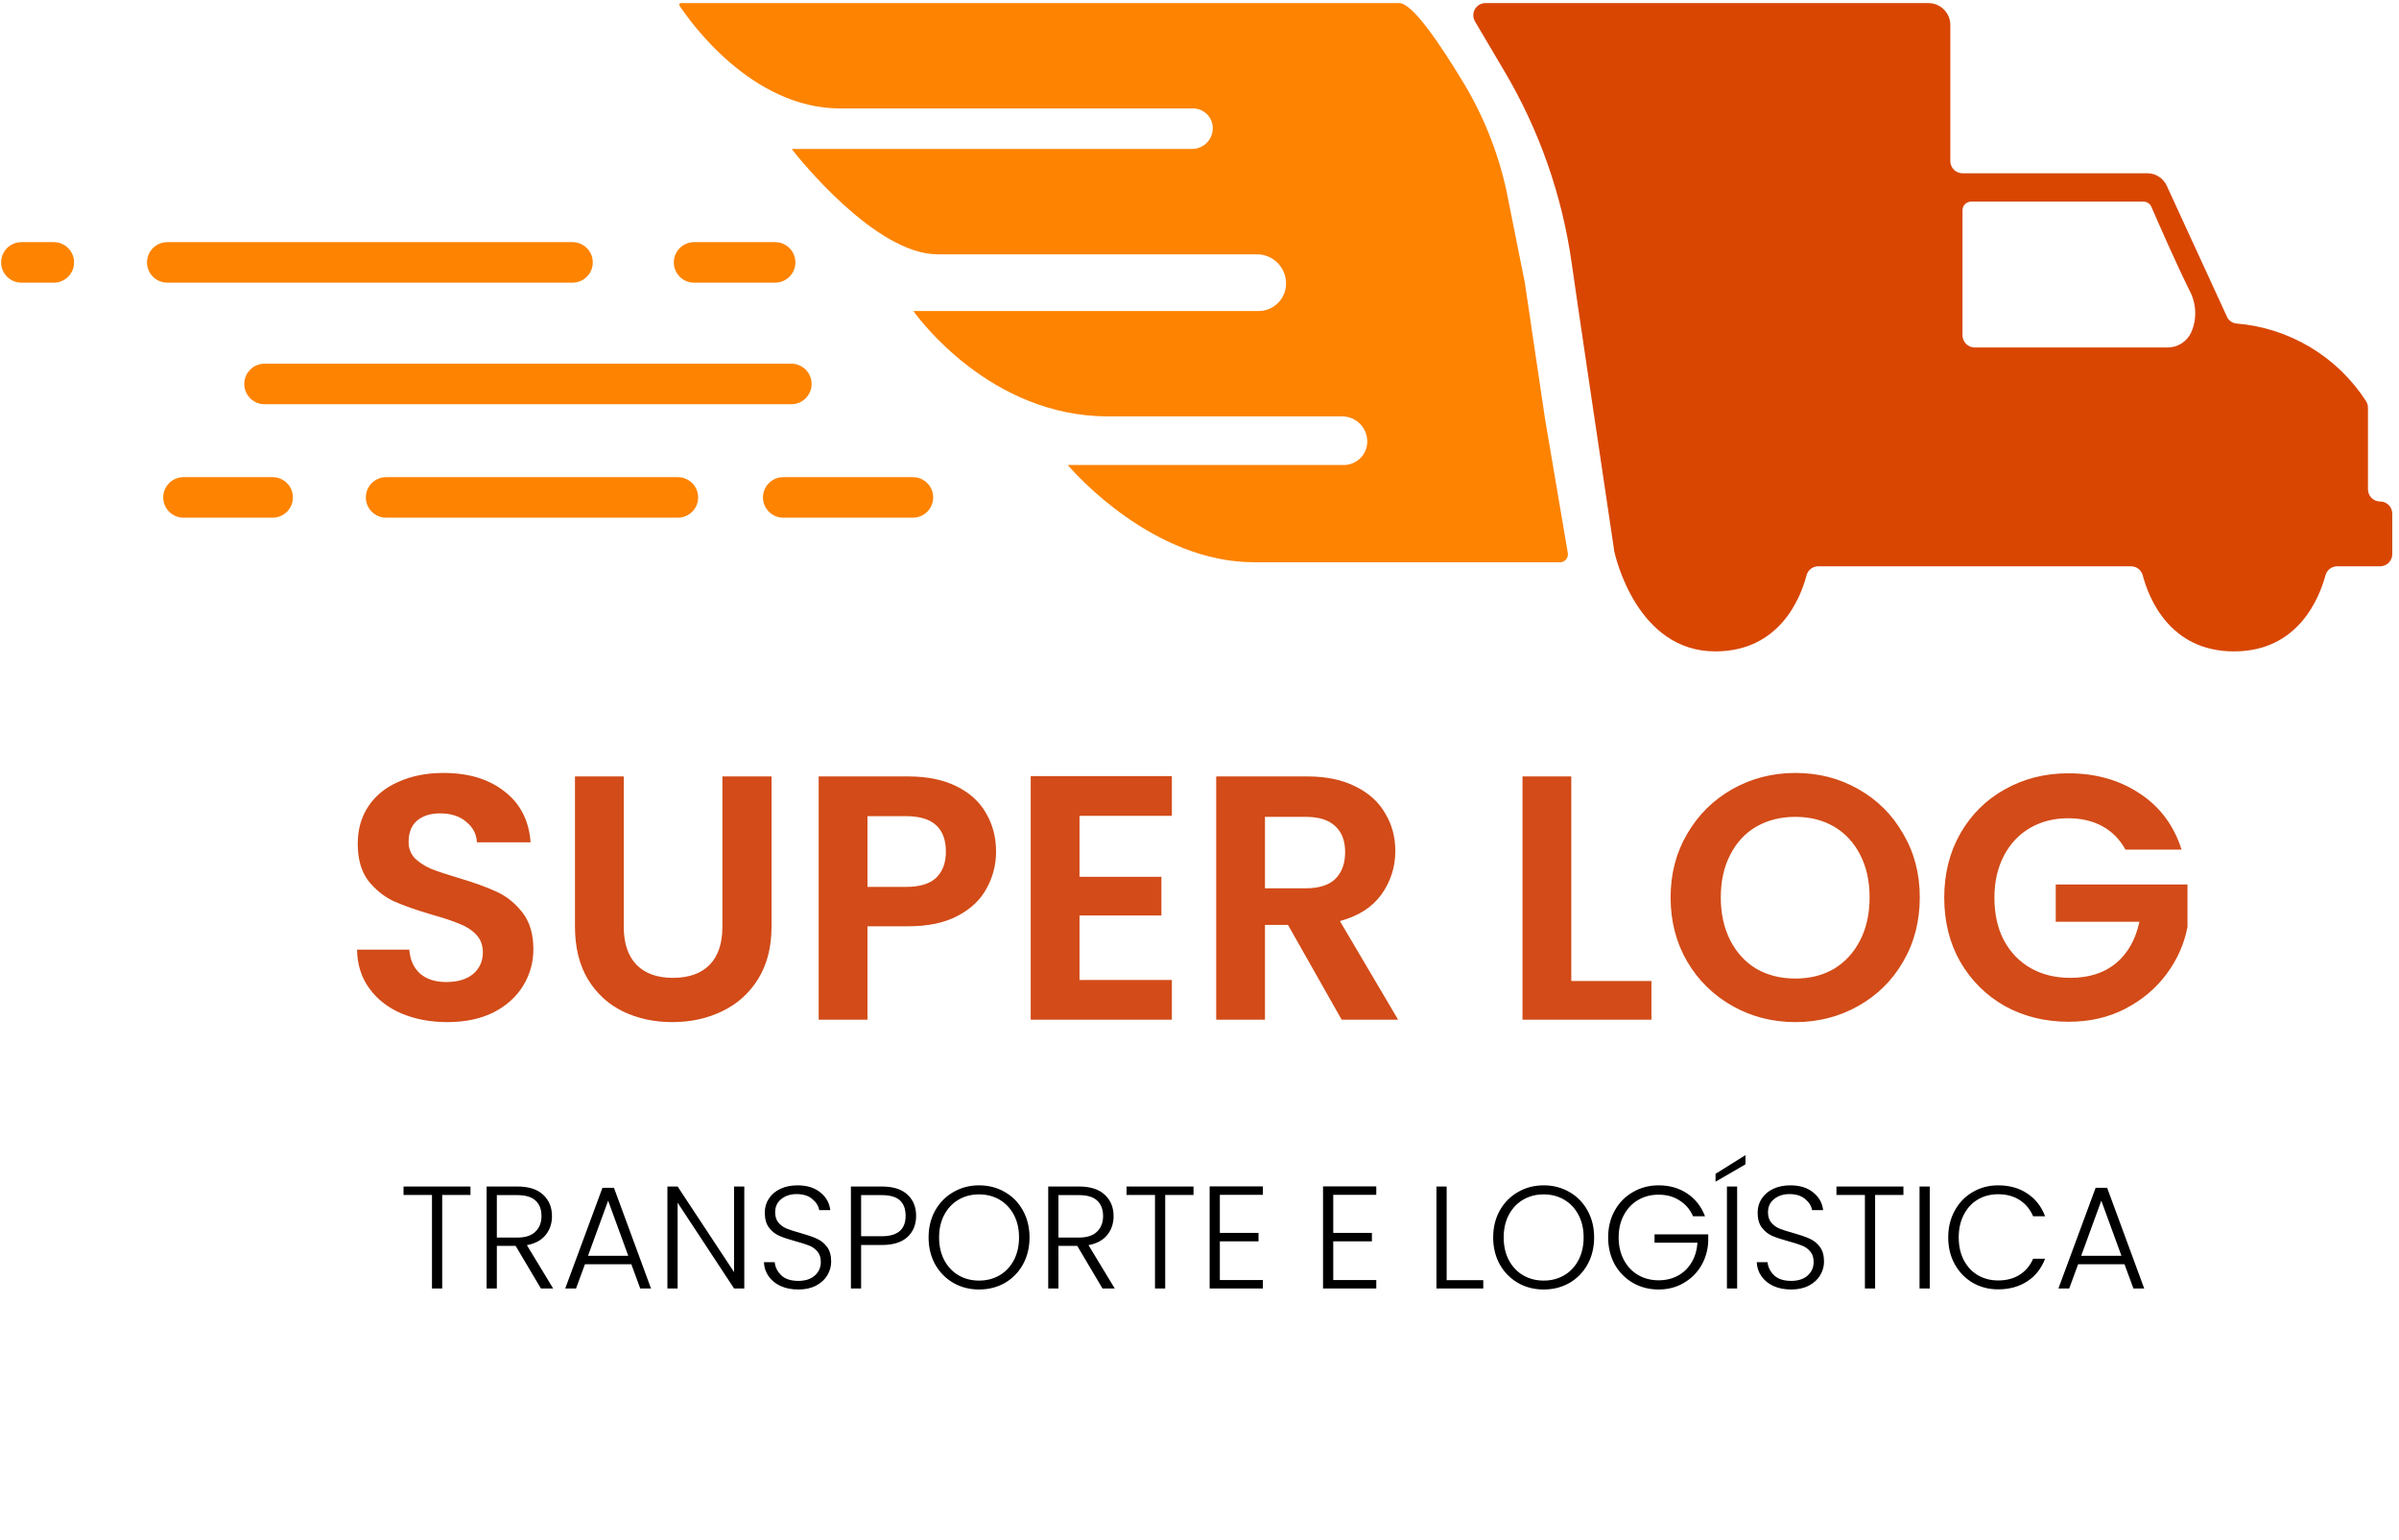 <svg width="296" height="190" viewBox="0 0 296 190" fill="none" xmlns="http://www.w3.org/2000/svg">
<path d="M55.19 126.125C53.097 126.125 51.205 125.767 49.514 125.05C47.851 124.333 46.533 123.301 45.558 121.954C44.583 120.607 44.082 119.016 44.053 117.181H50.503C50.589 118.414 51.019 119.388 51.793 120.105C52.596 120.822 53.685 121.18 55.061 121.18C56.466 121.18 57.569 120.85 58.372 120.191C59.175 119.503 59.576 118.614 59.576 117.525C59.576 116.636 59.304 115.905 58.759 115.332C58.214 114.759 57.526 114.314 56.695 113.999C55.892 113.655 54.774 113.282 53.341 112.881C51.392 112.308 49.801 111.749 48.568 111.204C47.364 110.631 46.318 109.785 45.429 108.667C44.569 107.52 44.139 106.001 44.139 104.109C44.139 102.332 44.583 100.784 45.472 99.465C46.361 98.146 47.608 97.143 49.213 96.455C50.818 95.738 52.653 95.38 54.717 95.38C57.813 95.38 60.321 96.14 62.242 97.659C64.191 99.15 65.266 101.242 65.467 103.937H58.845C58.788 102.905 58.343 102.059 57.512 101.4C56.709 100.712 55.634 100.368 54.287 100.368C53.112 100.368 52.166 100.669 51.449 101.271C50.761 101.873 50.417 102.747 50.417 103.894C50.417 104.697 50.675 105.37 51.191 105.915C51.736 106.431 52.395 106.861 53.169 107.205C53.972 107.52 55.09 107.893 56.523 108.323C58.472 108.896 60.063 109.47 61.296 110.043C62.529 110.616 63.589 111.476 64.478 112.623C65.367 113.77 65.811 115.275 65.811 117.138C65.811 118.743 65.395 120.234 64.564 121.61C63.733 122.986 62.514 124.09 60.909 124.921C59.304 125.724 57.397 126.125 55.19 126.125ZM76.964 95.81V114.386C76.964 116.421 77.495 117.984 78.555 119.073C79.616 120.134 81.106 120.664 83.027 120.664C84.977 120.664 86.481 120.134 87.542 119.073C88.603 117.984 89.133 116.421 89.133 114.386V95.81H95.196V114.343C95.196 116.894 94.637 119.059 93.519 120.836C92.43 122.585 90.954 123.903 89.09 124.792C87.255 125.681 85.206 126.125 82.941 126.125C80.705 126.125 78.67 125.681 76.835 124.792C75.029 123.903 73.596 122.585 72.535 120.836C71.475 119.059 70.944 116.894 70.944 114.343V95.81H76.964ZM122.9 105.098C122.9 106.703 122.513 108.208 121.739 109.613C120.993 111.018 119.804 112.15 118.17 113.01C116.564 113.87 114.529 114.3 112.064 114.3H107.033V125.824H101.013V95.81H112.064C114.386 95.81 116.364 96.211 117.998 97.014C119.632 97.817 120.85 98.92 121.653 100.325C122.484 101.73 122.9 103.321 122.9 105.098ZM111.806 109.441C113.468 109.441 114.701 109.068 115.504 108.323C116.306 107.549 116.708 106.474 116.708 105.098C116.708 102.174 115.074 100.712 111.806 100.712H107.033V109.441H111.806ZM133.194 100.669V108.194H143.299V112.967H133.194V120.922H144.589V125.824H127.174V95.767H144.589V100.669H133.194ZM165.539 125.824L158.917 114.128H156.079V125.824H150.059V95.81H161.325C163.647 95.81 165.625 96.226 167.259 97.057C168.893 97.86 170.112 98.963 170.914 100.368C171.746 101.744 172.161 103.292 172.161 105.012C172.161 106.99 171.588 108.782 170.441 110.387C169.295 111.964 167.589 113.053 165.324 113.655L172.505 125.824H165.539ZM156.079 109.613H161.11C162.744 109.613 163.963 109.226 164.765 108.452C165.568 107.649 165.969 106.546 165.969 105.141C165.969 103.765 165.568 102.704 164.765 101.959C163.963 101.185 162.744 100.798 161.11 100.798H156.079V109.613ZM193.872 121.051H203.762V125.824H187.852V95.81H193.872V121.051ZM221.521 126.125C218.711 126.125 216.131 125.466 213.781 124.147C211.43 122.828 209.567 121.008 208.191 118.686C206.815 116.335 206.127 113.684 206.127 110.731C206.127 107.807 206.815 105.184 208.191 102.862C209.567 100.511 211.43 98.677 213.781 97.358C216.131 96.039 218.711 95.38 221.521 95.38C224.359 95.38 226.939 96.039 229.261 97.358C231.611 98.677 233.46 100.511 234.808 102.862C236.184 105.184 236.872 107.807 236.872 110.731C236.872 113.684 236.184 116.335 234.808 118.686C233.46 121.008 231.611 122.828 229.261 124.147C226.91 125.466 224.33 126.125 221.521 126.125ZM221.521 120.75C223.327 120.75 224.918 120.349 226.294 119.546C227.67 118.715 228.745 117.539 229.519 116.02C230.293 114.501 230.68 112.738 230.68 110.731C230.68 108.724 230.293 106.976 229.519 105.485C228.745 103.966 227.67 102.805 226.294 102.002C224.918 101.199 223.327 100.798 221.521 100.798C219.715 100.798 218.109 101.199 216.705 102.002C215.329 102.805 214.254 103.966 213.48 105.485C212.706 106.976 212.319 108.724 212.319 110.731C212.319 112.738 212.706 114.501 213.48 116.02C214.254 117.539 215.329 118.715 216.705 119.546C218.109 120.349 219.715 120.75 221.521 120.75ZM262.248 104.84C261.56 103.579 260.614 102.618 259.41 101.959C258.206 101.3 256.802 100.97 255.196 100.97C253.419 100.97 251.842 101.371 250.466 102.174C249.09 102.977 248.015 104.123 247.241 105.614C246.467 107.105 246.08 108.825 246.08 110.774C246.08 112.781 246.467 114.529 247.241 116.02C248.044 117.511 249.148 118.657 250.552 119.46C251.957 120.263 253.591 120.664 255.454 120.664C257.748 120.664 259.625 120.062 261.087 118.858C262.549 117.625 263.51 115.92 263.968 113.741H253.648V109.14H269.902V114.386C269.501 116.479 268.641 118.414 267.322 120.191C266.004 121.968 264.298 123.402 262.205 124.491C260.141 125.552 257.819 126.082 255.239 126.082C252.344 126.082 249.721 125.437 247.37 124.147C245.048 122.828 243.214 121.008 241.866 118.686C240.548 116.364 239.888 113.727 239.888 110.774C239.888 107.821 240.548 105.184 241.866 102.862C243.214 100.511 245.048 98.691 247.37 97.401C249.721 96.082 252.33 95.423 255.196 95.423C258.579 95.423 261.517 96.254 264.011 97.917C266.505 99.551 268.225 101.859 269.171 104.84H262.248Z" fill="#D24B18"/>
<path d="M58.052 146.412V147.456H54.56V158.994H53.3V147.456H49.79V146.412H58.052ZM66.738 158.994L63.624 153.738H61.302V158.994H60.042V146.412H63.822C65.226 146.412 66.288 146.748 67.008 147.42C67.74 148.092 68.106 148.974 68.106 150.066C68.106 150.978 67.842 151.758 67.314 152.406C66.798 153.042 66.03 153.456 65.01 153.648L68.25 158.994H66.738ZM61.302 152.712H63.84C64.824 152.712 65.562 152.472 66.054 151.992C66.558 151.512 66.81 150.87 66.81 150.066C66.81 149.238 66.57 148.602 66.09 148.158C65.61 147.702 64.854 147.474 63.822 147.474H61.302V152.712ZM77.896 156.006H72.172L71.074 158.994H69.742L74.332 146.574H75.754L80.326 158.994H78.994L77.896 156.006ZM77.518 154.962L75.034 148.158L72.55 154.962H77.518ZM91.834 158.994H90.574L83.608 148.41V158.994H82.348V146.412H83.608L90.574 156.978V146.412H91.834V158.994ZM98.504 159.12C97.676 159.12 96.944 158.976 96.308 158.688C95.684 158.4 95.192 157.998 94.832 157.482C94.472 156.966 94.28 156.39 94.256 155.754H95.588C95.648 156.366 95.918 156.906 96.398 157.374C96.878 157.83 97.58 158.058 98.504 158.058C99.356 158.058 100.028 157.842 100.52 157.41C101.024 156.966 101.276 156.408 101.276 155.736C101.276 155.196 101.138 154.764 100.862 154.44C100.586 154.104 100.244 153.858 99.836 153.702C99.428 153.534 98.864 153.354 98.144 153.162C97.304 152.934 96.638 152.712 96.146 152.496C95.654 152.28 95.234 151.944 94.886 151.488C94.538 151.032 94.364 150.414 94.364 149.634C94.364 148.986 94.532 148.41 94.868 147.906C95.204 147.39 95.678 146.988 96.29 146.7C96.902 146.412 97.604 146.268 98.396 146.268C99.56 146.268 100.496 146.556 101.204 147.132C101.924 147.696 102.338 148.428 102.446 149.328H101.078C100.994 148.812 100.712 148.356 100.232 147.96C99.752 147.552 99.104 147.348 98.288 147.348C97.532 147.348 96.902 147.552 96.398 147.96C95.894 148.356 95.642 148.902 95.642 149.598C95.642 150.126 95.78 150.552 96.056 150.876C96.332 151.2 96.674 151.446 97.082 151.614C97.502 151.782 98.066 151.962 98.774 152.154C99.59 152.382 100.25 152.61 100.754 152.838C101.258 153.054 101.684 153.39 102.032 153.846C102.38 154.302 102.554 154.914 102.554 155.682C102.554 156.27 102.398 156.828 102.086 157.356C101.774 157.884 101.312 158.31 100.7 158.634C100.088 158.958 99.356 159.12 98.504 159.12ZM113.035 150.03C113.035 151.11 112.681 151.98 111.973 152.64C111.265 153.3 110.203 153.63 108.787 153.63H106.249V158.994H104.989V146.412H108.787C110.191 146.412 111.247 146.742 111.955 147.402C112.675 148.062 113.035 148.938 113.035 150.03ZM108.787 152.55C110.755 152.55 111.739 151.71 111.739 150.03C111.739 149.19 111.505 148.554 111.037 148.122C110.569 147.69 109.819 147.474 108.787 147.474H106.249V152.55H108.787ZM120.801 159.12C119.637 159.12 118.581 158.85 117.633 158.31C116.685 157.758 115.935 156.996 115.383 156.024C114.843 155.04 114.573 153.93 114.573 152.694C114.573 151.458 114.843 150.354 115.383 149.382C115.935 148.398 116.685 147.636 117.633 147.096C118.581 146.544 119.637 146.268 120.801 146.268C121.977 146.268 123.039 146.544 123.987 147.096C124.935 147.636 125.679 148.398 126.219 149.382C126.759 150.354 127.029 151.458 127.029 152.694C127.029 153.93 126.759 155.04 126.219 156.024C125.679 156.996 124.935 157.758 123.987 158.31C123.039 158.85 121.977 159.12 120.801 159.12ZM120.801 158.022C121.737 158.022 122.577 157.806 123.321 157.374C124.065 156.942 124.653 156.324 125.085 155.52C125.517 154.704 125.733 153.762 125.733 152.694C125.733 151.626 125.517 150.69 125.085 149.886C124.653 149.082 124.065 148.464 123.321 148.032C122.577 147.6 121.737 147.384 120.801 147.384C119.865 147.384 119.025 147.6 118.281 148.032C117.537 148.464 116.949 149.082 116.517 149.886C116.085 150.69 115.869 151.626 115.869 152.694C115.869 153.762 116.085 154.704 116.517 155.52C116.949 156.324 117.537 156.942 118.281 157.374C119.025 157.806 119.865 158.022 120.801 158.022ZM136.031 158.994L132.917 153.738H130.595V158.994H129.335V146.412H133.115C134.519 146.412 135.581 146.748 136.301 147.42C137.033 148.092 137.399 148.974 137.399 150.066C137.399 150.978 137.135 151.758 136.607 152.406C136.091 153.042 135.323 153.456 134.303 153.648L137.543 158.994H136.031ZM130.595 152.712H133.133C134.117 152.712 134.855 152.472 135.347 151.992C135.851 151.512 136.103 150.87 136.103 150.066C136.103 149.238 135.863 148.602 135.383 148.158C134.903 147.702 134.147 147.474 133.115 147.474H130.595V152.712ZM147.261 146.412V147.456H143.769V158.994H142.509V147.456H138.999V146.412H147.261ZM150.511 147.438V152.136H155.281V153.18H150.511V157.95H155.821V158.994H149.251V146.394H155.821V147.438H150.511ZM164.503 147.438V152.136H169.273V153.18H164.503V157.95H169.813V158.994H163.243V146.394H169.813V147.438H164.503ZM178.495 157.968H183.013V158.994H177.235V146.412H178.495V157.968ZM190.463 159.12C189.299 159.12 188.243 158.85 187.295 158.31C186.347 157.758 185.597 156.996 185.045 156.024C184.505 155.04 184.235 153.93 184.235 152.694C184.235 151.458 184.505 150.354 185.045 149.382C185.597 148.398 186.347 147.636 187.295 147.096C188.243 146.544 189.299 146.268 190.463 146.268C191.639 146.268 192.701 146.544 193.649 147.096C194.597 147.636 195.341 148.398 195.881 149.382C196.421 150.354 196.691 151.458 196.691 152.694C196.691 153.93 196.421 155.04 195.881 156.024C195.341 156.996 194.597 157.758 193.649 158.31C192.701 158.85 191.639 159.12 190.463 159.12ZM190.463 158.022C191.399 158.022 192.239 157.806 192.983 157.374C193.727 156.942 194.315 156.324 194.747 155.52C195.179 154.704 195.395 153.762 195.395 152.694C195.395 151.626 195.179 150.69 194.747 149.886C194.315 149.082 193.727 148.464 192.983 148.032C192.239 147.6 191.399 147.384 190.463 147.384C189.527 147.384 188.687 147.6 187.943 148.032C187.199 148.464 186.611 149.082 186.179 149.886C185.747 150.69 185.531 151.626 185.531 152.694C185.531 153.762 185.747 154.704 186.179 155.52C186.611 156.324 187.199 156.942 187.943 157.374C188.687 157.806 189.527 158.022 190.463 158.022ZM208.897 150.084C208.537 149.256 207.985 148.608 207.241 148.14C206.509 147.66 205.645 147.42 204.649 147.42C203.713 147.42 202.873 147.636 202.129 148.068C201.385 148.5 200.797 149.118 200.365 149.922C199.933 150.714 199.717 151.638 199.717 152.694C199.717 153.75 199.933 154.68 200.365 155.484C200.797 156.288 201.385 156.906 202.129 157.338C202.873 157.77 203.713 157.986 204.649 157.986C205.525 157.986 206.311 157.8 207.007 157.428C207.715 157.044 208.279 156.504 208.699 155.808C209.131 155.1 209.377 154.278 209.437 153.342H204.145V152.316H210.769V153.234C210.709 154.338 210.409 155.34 209.869 156.24C209.329 157.128 208.603 157.83 207.691 158.346C206.791 158.862 205.777 159.12 204.649 159.12C203.485 159.12 202.429 158.85 201.481 158.31C200.533 157.758 199.783 156.996 199.231 156.024C198.691 155.04 198.421 153.93 198.421 152.694C198.421 151.458 198.691 150.354 199.231 149.382C199.783 148.398 200.533 147.636 201.481 147.096C202.429 146.544 203.485 146.268 204.649 146.268C205.993 146.268 207.169 146.604 208.177 147.276C209.185 147.948 209.917 148.884 210.373 150.084H208.897ZM214.337 146.412V158.994H213.077V146.412H214.337ZM215.363 143.676L211.673 145.818V144.846L215.363 142.542V143.676ZM221.006 159.12C220.178 159.12 219.446 158.976 218.81 158.688C218.186 158.4 217.694 157.998 217.334 157.482C216.974 156.966 216.782 156.39 216.758 155.754H218.09C218.15 156.366 218.42 156.906 218.9 157.374C219.38 157.83 220.082 158.058 221.006 158.058C221.858 158.058 222.53 157.842 223.022 157.41C223.526 156.966 223.778 156.408 223.778 155.736C223.778 155.196 223.64 154.764 223.364 154.44C223.088 154.104 222.746 153.858 222.338 153.702C221.93 153.534 221.366 153.354 220.646 153.162C219.806 152.934 219.14 152.712 218.648 152.496C218.156 152.28 217.736 151.944 217.388 151.488C217.04 151.032 216.866 150.414 216.866 149.634C216.866 148.986 217.034 148.41 217.37 147.906C217.706 147.39 218.18 146.988 218.792 146.7C219.404 146.412 220.106 146.268 220.898 146.268C222.062 146.268 222.998 146.556 223.706 147.132C224.426 147.696 224.84 148.428 224.948 149.328H223.58C223.496 148.812 223.214 148.356 222.734 147.96C222.254 147.552 221.606 147.348 220.79 147.348C220.034 147.348 219.404 147.552 218.9 147.96C218.396 148.356 218.144 148.902 218.144 149.598C218.144 150.126 218.282 150.552 218.558 150.876C218.834 151.2 219.176 151.446 219.584 151.614C220.004 151.782 220.568 151.962 221.276 152.154C222.092 152.382 222.752 152.61 223.256 152.838C223.76 153.054 224.186 153.39 224.534 153.846C224.882 154.302 225.056 154.914 225.056 155.682C225.056 156.27 224.9 156.828 224.588 157.356C224.276 157.884 223.814 158.31 223.202 158.634C222.59 158.958 221.858 159.12 221.006 159.12ZM234.853 146.412V147.456H231.361V158.994H230.101V147.456H226.591V146.412H234.853ZM238.102 146.412V158.994H236.842V146.412H238.102ZM240.38 152.694C240.38 151.458 240.65 150.354 241.19 149.382C241.73 148.398 242.468 147.636 243.404 147.096C244.34 146.544 245.384 146.268 246.536 146.268C247.94 146.268 249.14 146.604 250.136 147.276C251.144 147.936 251.876 148.872 252.332 150.084H250.856C250.496 149.232 249.944 148.566 249.2 148.086C248.468 147.606 247.58 147.366 246.536 147.366C245.612 147.366 244.778 147.582 244.034 148.014C243.302 148.446 242.726 149.07 242.306 149.886C241.886 150.69 241.676 151.626 241.676 152.694C241.676 153.762 241.886 154.698 242.306 155.502C242.726 156.306 243.302 156.924 244.034 157.356C244.778 157.788 245.612 158.004 246.536 158.004C247.58 158.004 248.468 157.77 249.2 157.302C249.944 156.822 250.496 156.162 250.856 155.322H252.332C251.876 156.522 251.144 157.452 250.136 158.112C249.128 158.772 247.928 159.102 246.536 159.102C245.384 159.102 244.34 158.832 243.404 158.292C242.468 157.74 241.73 156.978 241.19 156.006C240.65 155.034 240.38 153.93 240.38 152.694ZM262.132 156.006H256.408L255.31 158.994H253.978L258.568 146.574H259.99L264.562 158.994H263.23L262.132 156.006ZM261.754 154.962L259.27 148.158L256.786 154.962H261.754Z" fill="black"/>
<path fill-rule="evenodd" clip-rule="evenodd" d="M237.94 0.38H183.27C183.007 0.382 182.749 0.454 182.522 0.587C182.295 0.721 182.108 0.912 181.978 1.141C181.848 1.37 181.781 1.629 181.783 1.892C181.785 2.155 181.857 2.413 181.99 2.64L185.68 8.89C189.937 16.108 192.733 24.093 193.91 32.39C194.675 37.781 197.016 53.502 198.297 62.1C198.774 65.303 199.104 67.517 199.15 67.84V67.93C199.33 68.78 202.01 80.38 211.64 80.38C219.64 80.38 222.19 73.69 222.9 70.99C222.984 70.67 223.173 70.388 223.435 70.187C223.698 69.986 224.019 69.878 224.35 69.88H262.93C263.261 69.878 263.582 69.986 263.845 70.187C264.107 70.388 264.296 70.67 264.38 70.99C265.09 73.69 267.64 80.38 275.64 80.38C283.64 80.38 286.19 73.69 286.93 70.99C287.014 70.67 287.203 70.388 287.465 70.187C287.728 69.986 288.049 69.878 288.38 69.88H293.67C294.068 69.88 294.449 69.722 294.731 69.441C295.012 69.159 295.17 68.778 295.17 68.38V63.38C295.17 62.982 295.012 62.601 294.731 62.319C294.449 62.038 294.068 61.88 293.67 61.88C293.272 61.88 292.891 61.722 292.609 61.441C292.328 61.159 292.17 60.778 292.17 60.38V50.32C292.171 50.034 292.091 49.753 291.94 49.51C290.188 46.79 287.834 44.511 285.059 42.848C282.284 41.185 279.164 40.183 275.94 39.92C275.692 39.896 275.454 39.808 275.251 39.664C275.047 39.52 274.885 39.326 274.78 39.1L267.34 22.91C267.13 22.455 266.795 22.069 266.373 21.798C265.952 21.526 265.461 21.382 264.96 21.38H242.14C241.742 21.38 241.361 21.222 241.079 20.941C240.798 20.659 240.64 20.278 240.64 19.88V3.08C240.64 2.364 240.356 1.677 239.849 1.171C239.343 0.664 238.656 0.38 237.94 0.38ZM242.14 41.38V25.95C242.14 25.666 242.253 25.394 242.453 25.193C242.654 24.993 242.926 24.88 243.21 24.88H264.45C264.662 24.877 264.871 24.937 265.049 25.053C265.227 25.168 265.367 25.334 265.45 25.53C266.24 27.35 268.54 32.61 270.17 35.88C270.581 36.656 270.814 37.513 270.852 38.39C270.89 39.267 270.732 40.142 270.39 40.95C270.138 41.533 269.718 42.028 269.184 42.372C268.65 42.715 268.025 42.892 267.39 42.88H243.64C243.244 42.875 242.865 42.715 242.585 42.435C242.305 42.155 242.145 41.776 242.14 41.38Z" fill="#D84602"/>
<path d="M193.45 68.27L190.64 51.73L188.14 34.88L186.14 24.88C185.165 19.598 183.226 14.54 180.42 9.96C177.64 5.38 174.27 0.38 172.64 0.38H84.01C83.974 0.379 83.938 0.389 83.906 0.407C83.875 0.425 83.849 0.452 83.832 0.484C83.814 0.516 83.806 0.552 83.807 0.588C83.809 0.624 83.82 0.66 83.84 0.69C85.15 2.69 92.75 13.38 103.64 13.38H147.2C147.847 13.38 148.468 13.637 148.925 14.095C149.383 14.552 149.64 15.173 149.64 15.82C149.64 16.499 149.37 17.15 148.89 17.63C148.41 18.11 147.759 18.38 147.08 18.38H97.73V18.45C98.51 19.45 108.01 31.38 115.68 31.38H155.07C155.544 31.379 156.014 31.471 156.453 31.652C156.892 31.833 157.29 32.099 157.626 32.434C157.961 32.77 158.227 33.168 158.408 33.607C158.589 34.045 158.681 34.516 158.68 34.99C158.68 35.889 158.323 36.751 157.687 37.387C157.051 38.023 156.189 38.38 155.29 38.38H112.7C113.28 39.2 122.18 51.38 136.7 51.38H165.6C166.007 51.38 166.41 51.46 166.786 51.616C167.162 51.772 167.504 52 167.792 52.288C168.08 52.576 168.308 52.917 168.464 53.294C168.62 53.67 168.7 54.073 168.7 54.48C168.7 55.249 168.394 55.987 167.851 56.531C167.307 57.074 166.569 57.38 165.8 57.38H131.8V57.45C132.66 58.45 142.34 69.38 154.74 69.38H192.61C192.867 69.34 193.098 69.202 193.255 68.995C193.412 68.788 193.482 68.528 193.45 68.27Z" fill="#FD8300"/>
<path d="M97.64 44.88H32.64C31.259 44.88 30.14 45.999 30.14 47.38C30.14 48.761 31.259 49.88 32.64 49.88H97.64C99.021 49.88 100.14 48.761 100.14 47.38C100.14 45.999 99.021 44.88 97.64 44.88Z" fill="#FD8300"/>
<path d="M112.64 58.88H96.64C95.259 58.88 94.14 59.999 94.14 61.38C94.14 62.761 95.259 63.88 96.64 63.88H112.64C114.021 63.88 115.14 62.761 115.14 61.38C115.14 59.999 114.021 58.88 112.64 58.88Z" fill="#FD8300"/>
<path d="M83.64 58.88H47.64C46.259 58.88 45.14 59.999 45.14 61.38C45.14 62.761 46.259 63.88 47.64 63.88H83.64C85.021 63.88 86.14 62.761 86.14 61.38C86.14 59.999 85.021 58.88 83.64 58.88Z" fill="#FD8300"/>
<path d="M33.64 58.88H22.64C21.259 58.88 20.14 59.999 20.14 61.38C20.14 62.761 21.259 63.88 22.64 63.88H33.64C35.021 63.88 36.14 62.761 36.14 61.38C36.14 59.999 35.021 58.88 33.64 58.88Z" fill="#FD8300"/>
<path d="M70.64 29.88H20.64C19.259 29.88 18.14 30.999 18.14 32.38C18.14 33.761 19.259 34.88 20.64 34.88H70.64C72.021 34.88 73.14 33.761 73.14 32.38C73.14 30.999 72.021 29.88 70.64 29.88Z" fill="#FD8300"/>
<path d="M95.64 29.88H85.64C84.259 29.88 83.14 30.999 83.14 32.38C83.14 33.761 84.259 34.88 85.64 34.88H95.64C97.021 34.88 98.14 33.761 98.14 32.38C98.14 30.999 97.021 29.88 95.64 29.88Z" fill="#FD8300"/>
<path d="M6.64 29.88H2.64C1.259 29.88 0.14 30.999 0.14 32.38C0.14 33.761 1.259 34.88 2.64 34.88H6.64C8.021 34.88 9.14 33.761 9.14 32.38C9.14 30.999 8.021 29.88 6.64 29.88Z" fill="#FD8300"/>
</svg>
